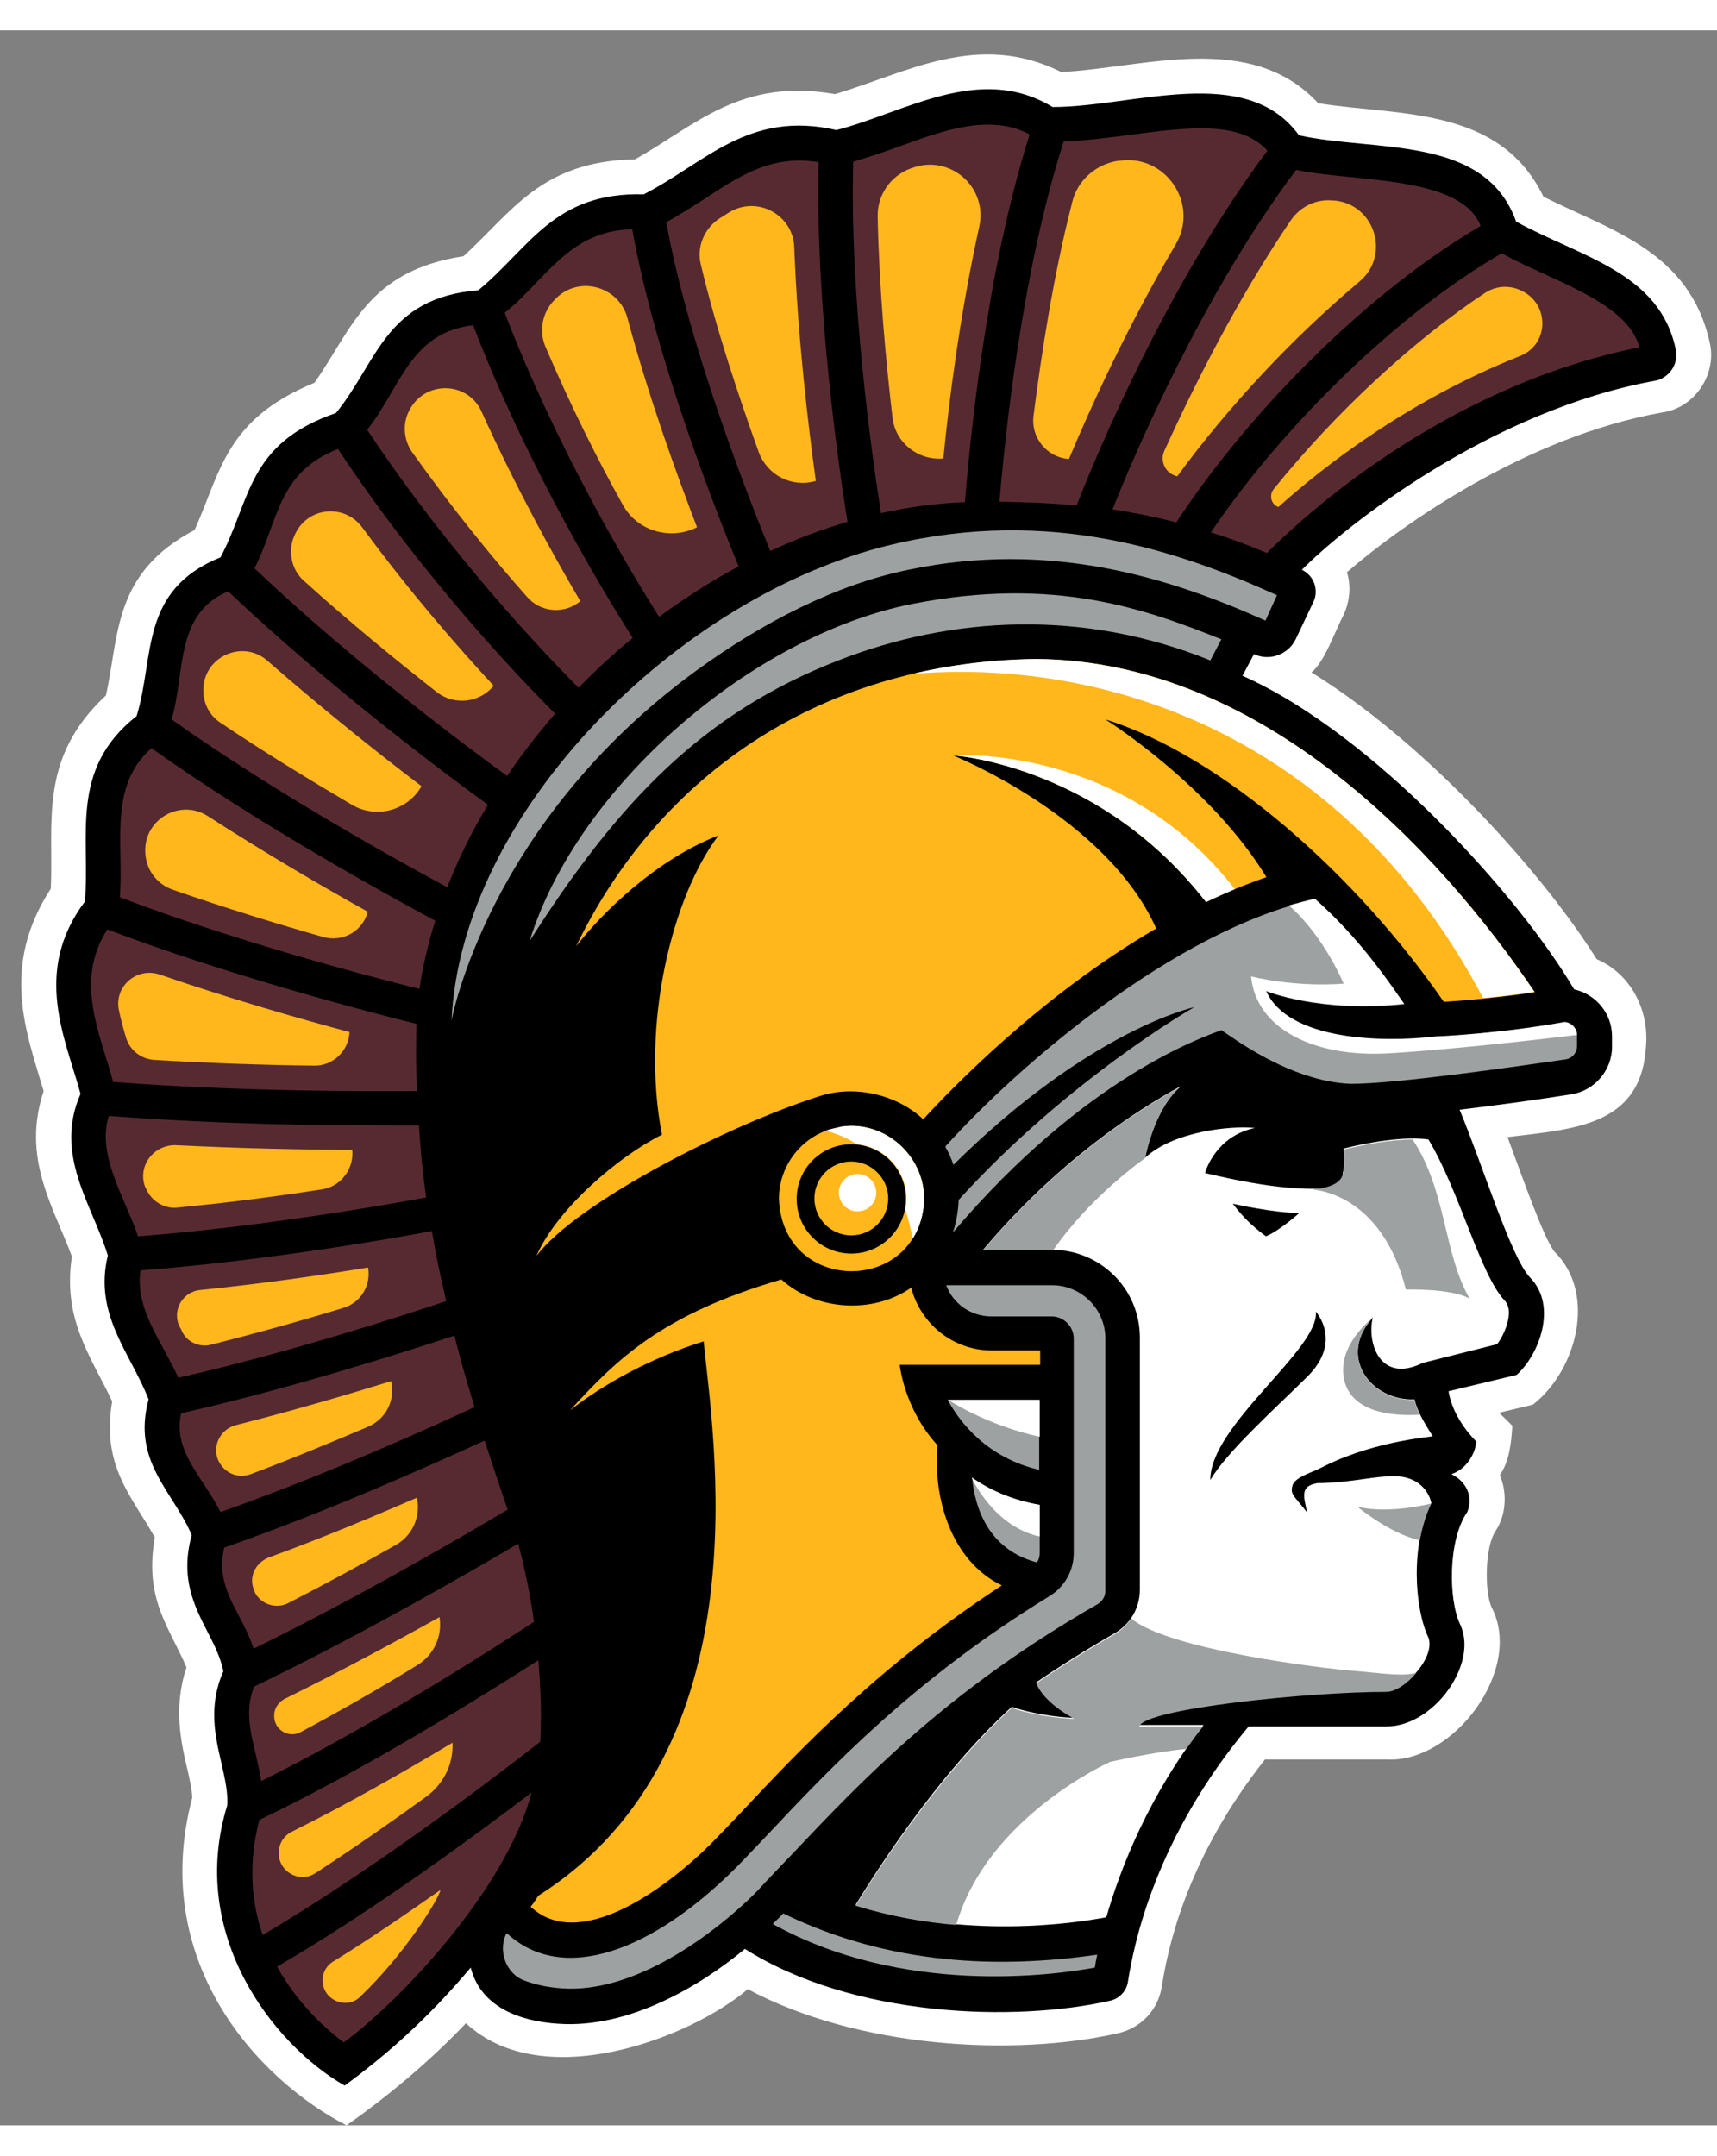<svg height="2500" viewBox="13.5 4.3 358.2 436.9" width="1992" xmlns="http://www.w3.org/2000/svg"><rect x="13.5" y="4.3" width="358.2" height="436.9" fill="#808080" stroke="none"/><path d="m370.2 69.5c-4.2-19.2-20.8-23.5-34.7-30.5-9.2-19-30.4-16.8-47-19.5-14.1-15.2-36.2-7.4-53.6-6.5-17.4-8.7-32.3.2-47.2 4.6-19.6-3.4-28.8 6.3-41.7 13.6-19.6.4-25.5 10.8-35.8 20.2-20.1 3.1-23.2 15.2-31.1 26.4-18.5 7.6-19.5 18.4-25 30.7-17.1 9-15.7 22-18.5 34.5-14.1 13.1-10.9 26.4-11.5 40.3-10.6 16.3-5.1 30-1.5 42.2-4.6 14 1.9 23.8 5.9 34.5-2 13.2 4 20.9 8.4 30.2-2.3 13.5 4.1 19.8 8.9 28.4-2.3 12.9 3.1 18.8 6.6 27.1-2.8 8.4-1.1 15.8.2 21.3.5 2.2 1 4.4 1 5.9-9 33.9 13.4 58.6 32.2 68.3 8.9-6.3 17.3-13.3 24.9-21.3 16.1 14.9 46.8 3.1 58.8-7.1 23 12.3 55.5 14.1 77.2 9.2 4.9-1.1 8.5-5 9.2-9.9 1.8-11.6 7-28.9 21.5-47.2h25.5c13.8.7 28.5-18.7 21.8-31.7-1.5-3.1-1.5-12.7.9-16.1 2.2-3.4 2.3-8 .8-11.5 2-2.9 2.4-6.8 2.6-10.3-.1-.1-2.7-2.7-2.8-2.7l7.1-1.7c9.1-7.1 13.4-23.1 4.5-31.9-2.4-3-7.2-17-9.8-23.9 14-1.7 28-2.3 28.9-19.1.6-7.6-3.3-15-10.3-18-11.2-17.9-35.4-44.9-59.5-59.8 2.7-2.1 5.1-9 6.7-12 1.3-2.8 1.6-6 .7-8.9 11.6-10 37.3-28.2 65.7-33.3 6.8-.9 11.5-7.9 10-14.5z" fill="#fff"/><path d="m363.1 70.9c-3.3-16.1-19.8-19.3-33.3-26.7-6.5-18.2-29.4-14.5-45.3-18-11-15.2-34.6-5.9-51.4-5.9-15.2-9.2-30.7 1.1-45.1 4.8-18.4-4.2-27.3 6.8-40.2 13.4-18.8-.5-23.8 11.2-34.5 20-19.4 1.6-21 14.9-29.7 25.6-18.6 6.4-17.7 18.1-24.1 30.1-17 6.9-13.7 20.8-17.5 33.1-14.2 11.2-9.6 25.1-10.8 38.7-11 14.7-4 28.6-.9 40.1-5.6 12.7 2.4 23 5.7 33.7-3 12.3 4.7 20.3 8.5 30-3.5 13 5 19 9 28.3-2.5 9 .6 14.9 3.3 20.2 1.4 2.7 2.7 5.3 3.3 8.2-3.2 7.2-1.7 13.6-.4 19.2.7 3.1 1.4 6.1 1.2 8.8-8.3 26.9 9.6 49.9 24.5 58.4 8.5-6.2 17.3-13.9 26.3-24.6 2.1 8.3 10.4 11.2 18.2 11.7 15 1.1 30.1-8.2 39-15.6 22.6 14.3 56.4 15.3 76.2 10.8 1.9-.4 3.4-2 3.7-3.9 1.3-8.3 5.8-30.1 25.2-53.3h28.9c4.8 0 10.1-3.4 13.4-8.6 2.8-4.5 3.5-9.1 1.8-12.7-2.4-5-2.6-17.5 1.5-23.4 1.4-3.4-.4-6.5-3.3-7.9 3-1 4.9-4 5.2-6.8 0 0-4.9-4.6-5.8-10.5l14.2-3.4c4.7-4.2 8.6-14.4 2.8-20.3-4-4.2-9.9-23.5-14.7-35 8.3-1 17-2.2 23.2-3.2 4.9-.7 8.6-5 8.6-9.9v-2.2c0-4.8-3.4-8.8-7.9-9.8-11.2-19.1-41.7-53.2-69.2-65.4l2.4-4.5c3.3 1.5 7.1.1 8.7-3.1l3.7-7.8c1.2-2.5.1-5.5-2.4-6.7 8.8-8.9 39.2-33.3 74.1-39.5 2.7-.8 4.5-3.5 3.9-6.4z"/><path d="m283.9 33.4c12.4 2.6 34.3 1.1 38.5 11.7-22.5 13.1-47.4 37.4-63.5 61.8-4.3-1.1-8.7-2-13.3-2.7 4.6-11.6 18.9-45 38.3-70.8zm-48.5-5.9c4.6-.2 9.3-.8 13.8-1.4 12.3-1.6 23-3 28.7 3.3-21.1 28.2-35.9 64-39.8 74-5-.5-10.3-.7-16.1-.8 1-11.6 4.4-47.1 13.4-75.1zm-43.9 4.2c3.1-.9 6.3-2 9.4-3.1 9.8-3.6 19.2-6.9 27.4-2.6-9.3 29.4-12.6 65.6-13.5 76.7-5.8.2-11.7 1-17.5 2.3-1.8-11.3-6.6-44.9-5.8-73.3zm-31.1 7.8c7.6-5 14.2-9.3 23.9-7.7-.8 29.6 4.3 64.4 6 75-5.4 1.6-10.8 3.6-16.1 6.1-4.3-10.5-17.1-42.9-21.7-68.6 2.8-1.5 5.4-3.2 7.9-4.8zm-35.1 17.5c5.6-5.8 10.6-11 20.1-11.2 4.8 27 18 60.1 22.2 70.3-5.7 3-11.2 6.6-16.6 10.5-5.6-8.8-21.2-34.7-32.2-63.4 2.4-1.9 4.5-4.1 6.5-6.2zm-13.1 8.8c11.5 29.9 27.9 56.8 33.3 65.2-3.9 3.2-7.7 6.7-11.3 10.4-6.9-6.9-26.7-27.6-44.1-53.8 6.9-8.6 8.9-20.3 22.1-21.8zm-28.2 25.8c17.9 27 38.3 48.2 45.3 55.2-3.6 4.2-7 8.5-10 13-8.3-6-32.3-23.9-52.7-43.3 5-9.8 4.7-19.9 17.4-24.9zm-22.9 29.7c21.1 20 46 38.6 54.2 44.5-3.4 5.6-6.2 11.4-8.5 17.2-9.5-5.1-36-19.7-57.5-35 2.9-9.7.6-22 11.8-26.7zm-16 32.7c22.6 16.1 50.5 31.3 59.2 36-1.5 4.8-2.6 9.5-3.3 14.2-10.2-2.5-38.3-9.9-62.5-19.1.9-11-2.5-23.1 6.6-31.1zm-9.2 37.8c25.5 9.7 55.2 17.4 64.5 19.7-.1 1.8-.1 4.7-.1 6.6 0 2.5.1 5 .2 7.4-9.9.1-37.9.1-63.4-1.9-2.6-9.8-8.2-21-1.2-31.8zm.3 38.9c25.5 1.9 46.6 2 64.7 2 .3 5 .8 10 1.5 15-9.1 1.7-35.2 6.2-60.1 8.1-2.7-8-8.7-17-6.1-25.1zm6.6 32.2c25.1-1.9 51.3-6.4 60.8-8.2.8 4.8 1.8 9.6 3 14.6-8.3 2.8-32.2 10.6-55.9 16-3.2-7.2-9.1-14.3-7.9-22.4zm8.5 29.8c23.8-5.4 47.9-13.2 57-16.2 1.2 4.8 2.6 9.7 4.2 14.9-7.7 3.6-30.3 13.9-53 21.9-3.3-6.8-10.1-12.7-8.2-20.6zm9 28c22.7-7.9 45.5-18.3 54.3-22.3 1.5 4.6 3.1 9.4 4.8 14.4-7.4 4.4-30.3 17.9-53 29-2.4-7.6-8.2-12.5-6.1-21.1zm6.2 29c22.5-10.8 45.9-24.4 55.1-29.8 1.4 5.1 2.5 10.6 3.3 16.3-8.4 5.5-33.3 21.5-56.9 33.2-.3-1.8-.7-3.7-1.1-5.4-1.2-4.9-2.3-9.5-.4-14.3z" fill="#572a31"/><path d="m132.4 292.1c9.9-10.8 19.2-20 44.1-27.3 7.2 6.5 19.1 7.3 27.1 1.7 1.9 7.5 8.7 13.1 16.8 13.1h10.1v3h-29.3s.9 9.2 7.9 16.8c-1 10.5 2.6 24 13.4 29.2-25.5 16.7-41.7 33.8-53.7 46.6-2.4 2.6-4.8 5-7 7.3-9.6 9.5-27.5 22.6-37.6 13.1.6-.7 1.1-1.5 1.6-2.3 47.9-30.3 36.2-97.2 34.5-115.6-10.9 3.4-20.9 8.9-27.9 14.4z" fill="#ffb71b"/><path d="m211.2 289.9h19.1v14.6c-10.8-2.5-16.5-9.8-19.1-14.6zm19.2 21.9v10.1c0 .7-.2 1.4-.6 1.9-10.1-2.7-12.9-11.3-13.5-17.7 3.7 2.6 8.3 4.7 14.1 5.7zm-106.4-117.6c9.9-32.1 46.3-63.7 79.9-70.3 29.7-5.8 48.6 1.1 64.4 7.4l-2.3 4.4c-26.4-10.7-53.8-9.3-77.6 0-28.1 10.9-45.9 29.4-64.4 58.5z" fill="#9ea1a2"/><path d="m67.6 377.5c22.6-10.8 47.1-26.2 58.2-33.3.5 5.7.7 11.4.4 17-6.4 5-33.1 25.7-57.9 40.3-2.3-6.7-3.1-14.7-.7-24zm17.6 46.4c-3.2-2.4-9.4-7.7-13.9-15.8 20.3-11.8 41.9-27.8 53.1-36.3-5.3 20.1-27.4 43.5-39.2 52.1z" fill="#572a31"/><path d="m130.4 412.6c-2.6-.2-5.1-.7-7.5-1.6-3.9-1.4-5.6-6.4-3.7-9.9 11.9 11 30.7 3.4 47.6-13.4 2.3-2.3 4.6-4.8 7.1-7.4 12.7-13.5 30.2-32.1 58.6-49.5 3.1-1.9 5-5.3 5-8.9v-44.8c0-2.5-2.1-4.6-4.6-4.6h-12.6c-4.3 0-8-2.7-9.4-6.5h22.1c6.1 0 11.1 5 11.1 11.1v52.6c0 1.2-.6 2.2-1.6 2.8-31.6 18.1-49.4 37-63.8 52.2-2.5 2.6-4.9 5.1-7.1 7.5-4.8 5-23.5 21.9-41.2 20.4zm111.5-4.3c-8.7 1.6-40.1 5.9-67.2-9.1.9-.9 1.6-1.5 2.2-2.2 22.4 10.9 45.3 11.5 65.5 8.6-.2 1-.4 2-.5 2.7zm100.6-194.4v2.2c0 1.4-1 2.6-2.4 2.8-10.3 1.5-35.3 5.1-44.8 5.1-12.9-.5-25.2-10.1-27-11.2-3.9 1.5-28.4 9.7-56 42.2.7-2.1 1.1-4.4 1.2-6.8 22.8-25.1 48.9-40.1 49.2-40.2 0 0-21.7 4.6-50.3 32.9-.4-1.3-1-2.6-1.7-3.8 15.1-16.8 47.8-45.1 77.2-51.6 7.3 6.6 12.6 13.2 18.6 21.9-17.6 1.9-28.8-2.7-28.8-2.7 4.5 10.2 23.8 10.9 35.5 9.5 1.2-.1 14.1-.7 26.8-3 1.3.1 2.5 1.3 2.5 2.7z" fill="#9ea1a2"/><path d="m333.7 204.9c-8 1.2-15.5 1.8-19 2-17.9-26-45.9-51.2-70.6-58.9 0 0 21.9 13.7 33.6 32.9-4.3 1.5-8.5 3.2-12.6 5.2-21.8-28.1-51.5-30.5-52.8-30.6 0 0 32 12.8 42.4 36.1-24.1 14-42.9 33.6-48.6 39.8-5.4-5.1-14.1-7.2-21.4-4.9-19.6 6.2-51 22.4-59.3 33.4 4.3-9.8 17-20.7 26.2-25.3-4.5-23 2.2-49.8 11.8-62.4-12.8 4.9-24.2 16-29.7 23.1 16.2-33.6 48.8-59.2 96.1-59.9 47.1.4 83.9 40 103.9 69.5z" fill="#ffb71b"/><path d="m277.5 127.4c-19.4-8.7-44.5-16.9-74.5-10.6-15.1 3.1-30.3 10.9-44.2 21-43.6 31.7-51.1 73-51.1 73 2-43.5 47.4-88.6 91.6-99.2 33.5-8 60.4 1.4 80.6 10.5z" fill="#9ea1a2"/><path d="m277.8 113.3c-4-1.7-7.8-3.1-11.7-4.3 15.6-23 39.8-46.2 60.7-58.2 9.8 5.5 26.3 10.1 28.7 19.6-41.1 8.3-70.3 35.5-77.7 42.9z" fill="#572a31"/><path d="m266 306.6c3.6-6 12.8-14.2 20.2-21.5 7.5-7.4 1.8-13.6 1.8-13.6.9 7.7-22.1 23.7-22 35.1zm61.4-37.4c2.3 2.4-.5 7.9-1.6 9.1l-15.5 3.9c-8.9 4.4-11.7-4.2-10.4-9.5-7.5 8.2-.3 17.5 8.7 17.1.6 2.6 2 4.8 3.8 7.7-4.8.6-18 2.3-28.3 9.6 10 .9 17.1-2 22.2-1.1 5.1 1 5.8 5.4 5.8 5.4-4.4 8.8-3.5 22-.6 28.1 1.5 4.1-4.9 11-8.7 11-16.2 0-50.4 3.6-51.5 7.2h13.3c-11.4 14.7-17.3 29.7-20.3 40.1-6.8 1.3-29.3 4.6-52.3-2.6 3.7-6 16.8-26.9 32.6-41.3 3 1.2 9.6 2.3 13 2.3 0 0-6.3-3.1-7.9-7.4 5-3.4 10.4-6.8 16.3-10.2 3.3-1.9 5.3-5.3 5.3-9.1v-52.6c0-10.1-8.2-18.3-18.4-18.3h-14.3c15.5-18.3 31.5-28.8 41.2-34.1-5.6 4.8-7.4 14.9-7.4 14.9 6.1-5.6 18.1-6.7 22.9-6.2-8.1 1.7-10.3 8.9-10.4 9.4 13.9 3.3 21.8 3.9 31.6 2.8l-2.9-2.6c.1-.5.7-2.8.2-5.3 5.1-1.3 12.7-2.6 17.7-1.9 6.5 10.8 10.8 28.2 15.9 33.6z" fill="#fff"/><g fill="#ffb71b"><path d="m191.1 240.2c-4.3 0-7.7 3.5-7.7 7.7 0 4.3 3.5 7.7 7.7 7.7 4.3 0 7.7-3.5 7.7-7.7s-3.5-7.7-7.7-7.7z"/><path d="m191.1 259.4c-6.3 0-11.4-5.1-11.4-11.4s5.1-11.4 11.4-11.4 11.4 5.1 11.4 11.4-5.1 11.4-11.4 11.4zm-1.9-26.5c-.9.2-1.8.4-2.6.6-6.1 1.9-10.6 7.7-10.6 14.5.8 20.1 29.5 20.1 30.3 0 0-9.1-8.2-16.3-17.1-15.1zm107.9-176.2c6.5-5.4 3.3-16-5.1-16.9h-.3c-3.5-.4-6.9 1.2-8.9 4.1-11.2 16.5-20.3 34.7-26.4 48.1-1 2.2.3 4.8 2.7 5.3 10.7-14.6 24.1-28.9 38-40.6zm-50-25.2h-.3c-4.6.7-8.5 4-9.6 8.6-4 15.5-6.5 32.1-8.1 44.7-.5 4.5 2.8 8.5 7.3 8.9h.1c4.4-10.5 12.1-27.5 22.3-44.8 4.9-8.4-2.1-18.8-11.7-17.4zm-43.3 1.5-.3.1c-4.3 1.6-7 5.6-6.9 10.1.3 14.8 1.7 30 3.1 41.9.6 5.2 5.3 8.9 10.5 8.5h.1c1.1-11.4 3.4-29.8 7.5-48.4 1.8-8.2-6.1-15.1-14-12.2zm-38.4 9.4c-.6.4-1.3.8-1.9 1.2-3.1 2.1-4.7 5.9-3.8 9.5 3.2 13.5 8 27.8 12.1 39.2 1.8 4.8 6.9 7.4 11.8 6h.1c-1.6-11.6-3.8-30.1-4.5-48.7-.2-6.9-7.9-11-13.8-7.2zm-36.1 18-.2.2c-2.5 2.6-3.2 6.4-1.8 9.7 5.2 12.2 10.9 23.6 16.1 32.9 3 5.5 9.8 7.5 15.4 4.8l.1-.1c-4.2-10.9-10.1-27.2-14.5-43.6-1.8-6.7-10.3-9-15.1-3.9zm-30.1 22.6-.1.2c-1.7 2.8-1.5 6.4.4 9.1 8.4 11.8 16.9 22.2 24 30.2 2.8 3.2 7.7 3.6 11 .9h.1c-5.6-9.5-13.4-23.6-20.6-39.5-2.7-6.2-11.3-6.7-14.8-.9zm-24.4 27-.1.2c-1.1 3.1-.3 6.7 2.2 8.9 9.5 8.6 19.3 16.6 27.7 23.2 3.6 2.8 8.8 2.3 11.8-1.2l.1-.1c-7.4-8-17.4-19.4-27.4-33-3.9-5.3-12-4.2-14.3 2zm-18.8 30.7v.2c-.4 3.1.9 6.1 3.5 7.8 9.2 6.2 18.9 12.1 27.4 17.1 5.1 3 11.6 1.2 14.5-3.8v-.1c-8.6-6.5-20.4-15.9-32.2-26.2-4.7-4.1-12.3-1.3-13.2 5zm-12.2 34.7v.2c.1 3.6 2.3 6.7 5.7 7.9 10.9 3.8 22 7.2 31.5 9.9 4 1.1 8.1-1.2 9.2-5.2v-.1c-9-5-21.2-12.1-33.3-19.9-5.7-3.7-13.2.5-13.1 7.2zm-5.5 33.2c.4 1.9.9 3.8 1.5 5.8.8 2.6 3.1 4.4 5.8 4.6 11.8.7 23.6 1.1 33.4 1.2 3.9.1 7.2-3 7.4-6.9v-.1c-10.5-2.8-25.1-7-39.6-12-4.8-1.6-9.5 2.5-8.5 7.4zm5.6 37.2.1.1c1.1 2.6 3.8 4.2 6.5 3.9 10.7-1 21.2-2.4 30.2-3.8 3.9-.6 6.6-4.2 6.3-8.1v-.1c-10.8-.1-22.6-.3-36.7-1-4.9-.2-8.3 4.6-6.4 9zm7.1 28.9c.2.3.4.7.5 1 1.1 2.2 3.6 3.3 6 2.7 9.9-2.5 19.6-5.2 27.7-7.7 3.6-1.1 5.7-4.7 5.1-8.3v-.1c-9.7 1.6-22.2 3.4-35.1 4.7-3.7.4-5.9 4.4-4.2 7.7zm8.4 28.5c1.4 2.2 4 3.1 6.4 2.2 8.8-3.3 17.2-6.8 24.5-9.9 3.7-1.6 5.7-5.5 4.8-9.4v-.1c-9.1 2.8-20.6 6.2-32.5 9.2-3.5 1-5.1 5-3.2 8zm7.2 26.6v.1c1.2 2.6 4.4 3.7 7 2.4 8-4.1 15.7-8.3 22.4-12.1 3.5-1.9 5.3-5.9 4.5-9.8v-.1c-8.8 3.8-19.7 8.4-31 12.5-2.9 1.2-4.2 4.3-2.9 7zm4.1 26.2c.1 2.8 3.1 4.5 5.5 3.2 8.6-4.6 17.1-9.5 24.4-14 3.4-2.1 5.2-6 4.6-9.9v-.1c-9.5 5.3-21 11.5-32.4 17.1-1.4.8-2.2 2.2-2.1 3.7zm1 27.7v.2c-.5 4.1 4.1 7 7.6 4.7 8.3-5.4 16.3-11 23.2-16 3.5-2.6 5.6-6.7 5.4-11.1v-.1c-10.2 6.1-21.9 12.8-33.6 18.6-1.4.7-2.4 2.1-2.6 3.7zm10.3 30.4s.1 0 0 0c1.8 1.9 4.7 2.1 6.5.4 9.5-9 16.5-20.5 16.9-22.4-7 4.9-14.7 10.2-22.5 15-2.4 1.5-2.8 4.9-.9 7zm248.9-355.5-.2-.1c-2.4-1.1-5.1-.9-7.3.5-15 9.9-31.3 25-44.2 41-1 1.3-.5 3.2 1 3.7 9.6-8.6 27.1-22.2 50.2-31.4 6.3-2.3 6.5-10.9.5-13.7z"/></g><g fill="#fff"><path d="m189.2 232.9c-.9.2-1.8.4-2.6.6-.3.1-.6.2-.8.3 2.4.6 4.6 1.6 6.5 2.8 5.8.6 10.3 5.4 10.3 11.4 0 .8-.1 1.5-.2 2.3.6 1.9 1.1 3.9 1.5 6 1.4-2.2 2.3-5 2.4-8.2 0-9.2-8.2-16.4-17.1-15.2z"/><path d="m192.4 242.8c-2.1 0-3.9 1.7-3.9 3.9 0 2.1 1.7 3.9 3.9 3.9 2.1 0 3.9-1.7 3.9-3.9s-1.8-3.9-3.9-3.9zm19.9-87.3c1.3.1 31 2.5 52.8 30.6 2-1 4-1.8 6-2.7-23.6-30.5-58.8-27.9-58.8-27.9z"/><path d="m229.7 135.4c-9.2.1-17.8 1.2-25.8 3.1 38.7-3.2 89.4 11.6 119 67.6 3.2-.3 6.9-.7 10.7-1.3-19.9-29.4-56.7-69-103.9-69.4z"/></g><path d="m252.4 239.5s1.8-10.1 7.4-14.9c-9.7 5.3-25.7 15.8-41.2 34.1h14.6c8-11.5 19.2-19.2 19.2-19.2zm54.4 27.4s9.5-.3 13.3 1.9c-5.5-9.5-4.8-22.5-11.9-33.2-4.7 0-10.3 1.1-14.4 2.1.4 2.6-.1 4.9-.2 5.3-.6 2-3.3 2.7-6.3 3.1.1-.1 14.4.5 19.5 20.8zm-13.1 16.9c.1 5.9 5 9.8 16 9.2-.5-1-.9-2-1.1-3.1-9 .4-16.2-8.9-8.7-17.1 0 0-6.3 4.7-6.2 11zm3 28.4s6.7 5.6 13 7c.5-2.7 1.3-5.4 2.4-7.7.1 0-8.6 2.3-15.4.7zm-1 34.2c-6.3-.5-38.5-4.4-46.2-10.9-.9 1.3-2.1 2.5-3.5 3.3-5.9 3.4-11.3 6.8-16.3 10.2 1.6 4.2 7.9 7.4 7.9 7.4-3.4 0-10.1-1.1-13-2.3-15.7 14.4-28.9 35.3-32.6 41.3 7.2 2.2 14.4 3.5 21 4 6.5-22.6 32.1-34 32.1-34s9.2-2.1 15.9-2.7c1.1-1.6 2.3-3.2 3.5-4.7h-13.3c1.1-3.7 35.3-7.2 51.5-7.2 1.9 0 4.4-1.7 6.3-4-2.9.9-7.9 0-13.3-.4z" fill="#9ea1a2"/><path d="m293.8 203.1s-9.2.9-19.3-1.5c1 10.9 13.2 17.1 29.3 16 13.1-.8 32.1-3 38.7-3.8 0-1.4-1.2-2.6-2.6-2.7-12.7 2.3-25.6 3-26.8 3-11.7 1.4-31 .7-35.5-9.5 0 0 11.2 4.6 28.8 2.7-6-8.8-11.3-15.4-18.6-21.9-1.8.4-3.6.9-5.4 1.4 7.4 6.5 11.4 16.3 11.4 16.3zm-63.4 86.8h-19.1s8 5.3 19.1 7.7zm-14.2 16.2s4.5 10.2 14.2 12.3v-6.6c-5.8-1-10.4-3.1-14.2-5.7z" fill="#fff"/><path d="m270.7 249s8.8 2 13.9 1.9c0 0-4.1 3.7-7 4.9 0-.1-3.6-2.3-6.9-6.8zm19.4 54.7c-3.4 1.5-6.6 2.4-7 4.2s.3 1.9 3.1 5.5c-.8-3.5-1.4-5.5 2-6.1z"/></svg>